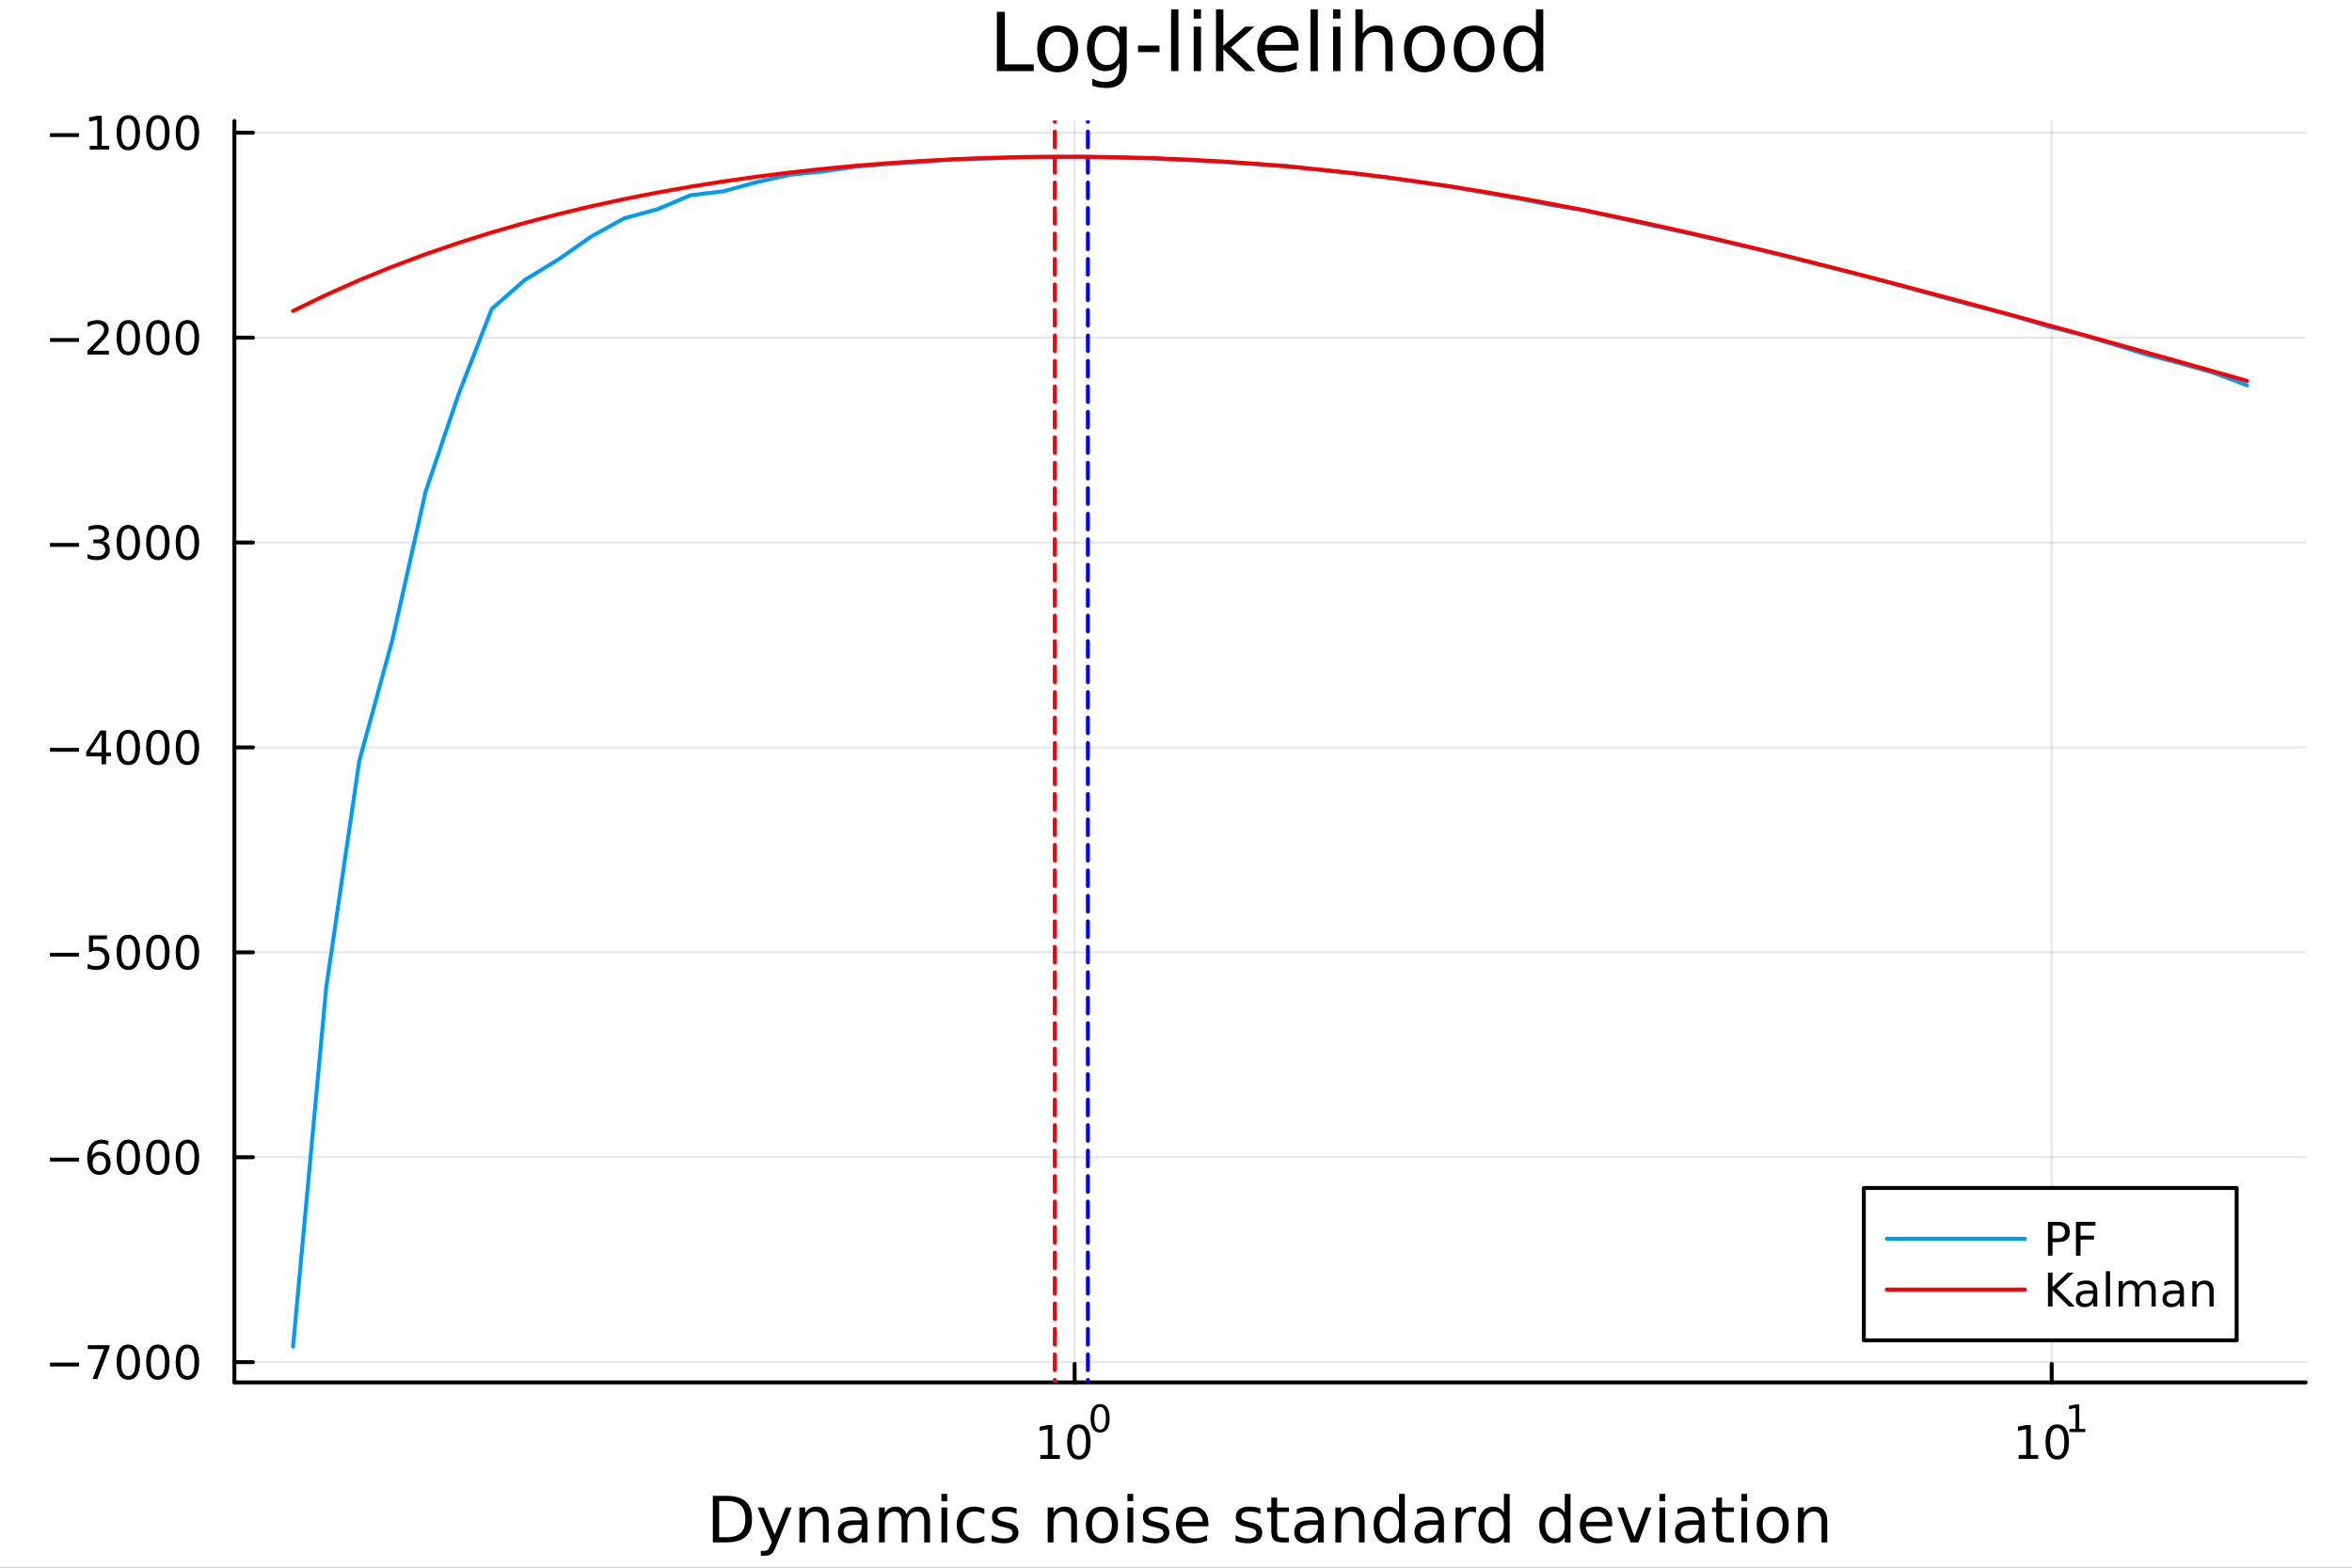 <?xml version="1.0" encoding="utf-8"?>
<svg xmlns="http://www.w3.org/2000/svg" xmlns:xlink="http://www.w3.org/1999/xlink" width="600" height="400" viewBox="0 0 2400 1600">
<rect x="0" y="0" width="2400" height="1600" fill="#333333" stroke="none"/>
<defs>
  <clipPath id="clip390">
    <rect x="0" y="0" width="2400" height="1600"/>
  </clipPath>
</defs>
<path clip-path="url(#clip390)" d="M0 1600 L2400 1600 L2400 0 L0 0  Z" fill="#ffffff" fill-rule="evenodd" fill-opacity="1"/>
<defs>
  <clipPath id="clip391">
    <rect x="480" y="0" width="1681" height="1600"/>
  </clipPath>
</defs>
<path clip-path="url(#clip390)" d="M239.19 1410.9 L2352.76 1410.9 L2352.76 123.472 L239.19 123.472  Z" fill="#ffffff" fill-rule="evenodd" fill-opacity="1"/>
<defs>
  <clipPath id="clip392">
    <rect x="239" y="123" width="2115" height="1288"/>
  </clipPath>
</defs>
<polyline clip-path="url(#clip392)" style="stroke:#000000; stroke-linecap:round; stroke-linejoin:round; stroke-width:2; stroke-opacity:0.1; fill:none" points="1096.58,1410.9 1096.58,123.472 "/>
<polyline clip-path="url(#clip392)" style="stroke:#000000; stroke-linecap:round; stroke-linejoin:round; stroke-width:2; stroke-opacity:0.1; fill:none" points="2093.55,1410.9 2093.55,123.472 "/>
<polyline clip-path="url(#clip392)" style="stroke:#000000; stroke-linecap:round; stroke-linejoin:round; stroke-width:2; stroke-opacity:0.1; fill:none" points="239.19,1390.21 2352.76,1390.21 "/>
<polyline clip-path="url(#clip392)" style="stroke:#000000; stroke-linecap:round; stroke-linejoin:round; stroke-width:2; stroke-opacity:0.1; fill:none" points="239.19,1181.09 2352.76,1181.09 "/>
<polyline clip-path="url(#clip392)" style="stroke:#000000; stroke-linecap:round; stroke-linejoin:round; stroke-width:2; stroke-opacity:0.1; fill:none" points="239.19,971.961 2352.76,971.961 "/>
<polyline clip-path="url(#clip392)" style="stroke:#000000; stroke-linecap:round; stroke-linejoin:round; stroke-width:2; stroke-opacity:0.1; fill:none" points="239.19,762.834 2352.76,762.834 "/>
<polyline clip-path="url(#clip392)" style="stroke:#000000; stroke-linecap:round; stroke-linejoin:round; stroke-width:2; stroke-opacity:0.1; fill:none" points="239.19,553.707 2352.76,553.707 "/>
<polyline clip-path="url(#clip392)" style="stroke:#000000; stroke-linecap:round; stroke-linejoin:round; stroke-width:2; stroke-opacity:0.1; fill:none" points="239.19,344.58 2352.76,344.58 "/>
<polyline clip-path="url(#clip392)" style="stroke:#000000; stroke-linecap:round; stroke-linejoin:round; stroke-width:2; stroke-opacity:0.1; fill:none" points="239.19,135.454 2352.76,135.454 "/>
<polyline clip-path="url(#clip390)" style="stroke:#000000; stroke-linecap:round; stroke-linejoin:round; stroke-width:4; stroke-opacity:1; fill:none" points="239.19,1410.9 2352.76,1410.9 "/>
<polyline clip-path="url(#clip390)" style="stroke:#000000; stroke-linecap:round; stroke-linejoin:round; stroke-width:4; stroke-opacity:1; fill:none" points="1096.58,1410.9 1096.58,1392 "/>
<polyline clip-path="url(#clip390)" style="stroke:#000000; stroke-linecap:round; stroke-linejoin:round; stroke-width:4; stroke-opacity:1; fill:none" points="2093.55,1410.9 2093.55,1392 "/>
<path clip-path="url(#clip390)" d="M1061.56 1485.02 L1069.2 1485.02 L1069.2 1458.66 L1060.89 1460.32 L1060.89 1456.06 L1069.16 1454.4 L1073.83 1454.4 L1073.83 1485.02 L1081.47 1485.02 L1081.47 1488.96 L1061.56 1488.96 L1061.56 1485.02 Z" fill="#000000" fill-rule="nonzero" fill-opacity="1" /><path clip-path="url(#clip390)" d="M1100.91 1457.48 Q1097.3 1457.48 1095.47 1461.04 Q1093.67 1464.58 1093.67 1471.71 Q1093.67 1478.82 1095.47 1482.38 Q1097.3 1485.92 1100.91 1485.92 Q1104.55 1485.92 1106.35 1482.38 Q1108.18 1478.82 1108.18 1471.71 Q1108.18 1464.58 1106.35 1461.04 Q1104.55 1457.48 1100.91 1457.48 M1100.91 1453.77 Q1106.72 1453.77 1109.78 1458.38 Q1112.86 1462.96 1112.86 1471.71 Q1112.86 1480.44 1109.78 1485.04 Q1106.72 1489.63 1100.91 1489.63 Q1095.1 1489.63 1092.03 1485.04 Q1088.97 1480.44 1088.97 1471.71 Q1088.97 1462.96 1092.03 1458.38 Q1095.1 1453.77 1100.91 1453.77 Z" fill="#000000" fill-rule="nonzero" fill-opacity="1" /><path clip-path="url(#clip390)" d="M1122.56 1435.97 Q1119.63 1435.97 1118.14 1438.86 Q1116.68 1441.74 1116.68 1447.53 Q1116.68 1453.31 1118.14 1456.2 Q1119.63 1459.08 1122.56 1459.08 Q1125.52 1459.08 1126.98 1456.2 Q1128.47 1453.31 1128.47 1447.53 Q1128.47 1441.74 1126.98 1438.86 Q1125.52 1435.97 1122.56 1435.97 M1122.56 1432.96 Q1127.28 1432.96 1129.77 1436.7 Q1132.27 1440.43 1132.27 1447.53 Q1132.27 1454.62 1129.77 1458.37 Q1127.28 1462.09 1122.56 1462.09 Q1117.84 1462.09 1115.34 1458.37 Q1112.86 1454.62 1112.86 1447.53 Q1112.86 1440.43 1115.34 1436.7 Q1117.84 1432.96 1122.56 1432.96 Z" fill="#000000" fill-rule="nonzero" fill-opacity="1" /><path clip-path="url(#clip390)" d="M2059.87 1485.02 L2067.51 1485.02 L2067.51 1458.66 L2059.2 1460.32 L2059.2 1456.06 L2067.47 1454.4 L2072.14 1454.4 L2072.14 1485.02 L2079.78 1485.02 L2079.78 1488.96 L2059.87 1488.96 L2059.87 1485.02 Z" fill="#000000" fill-rule="nonzero" fill-opacity="1" /><path clip-path="url(#clip390)" d="M2099.22 1457.48 Q2095.61 1457.48 2093.78 1461.04 Q2091.98 1464.58 2091.98 1471.71 Q2091.98 1478.82 2093.78 1482.38 Q2095.61 1485.92 2099.22 1485.92 Q2102.86 1485.92 2104.66 1482.38 Q2106.49 1478.82 2106.49 1471.71 Q2106.49 1464.58 2104.66 1461.04 Q2102.86 1457.48 2099.22 1457.48 M2099.22 1453.77 Q2105.03 1453.77 2108.09 1458.38 Q2111.17 1462.96 2111.17 1471.71 Q2111.17 1480.44 2108.09 1485.04 Q2105.03 1489.63 2099.22 1489.63 Q2093.41 1489.63 2090.34 1485.04 Q2087.28 1480.44 2087.28 1471.71 Q2087.28 1462.96 2090.34 1458.38 Q2093.41 1453.77 2099.22 1453.77 Z" fill="#000000" fill-rule="nonzero" fill-opacity="1" /><path clip-path="url(#clip390)" d="M2111.71 1458.35 L2117.92 1458.35 L2117.92 1436.93 L2111.17 1438.28 L2111.17 1434.82 L2117.88 1433.47 L2121.68 1433.47 L2121.68 1458.35 L2127.89 1458.35 L2127.89 1461.55 L2111.71 1461.55 L2111.71 1458.35 Z" fill="#000000" fill-rule="nonzero" fill-opacity="1" /><path clip-path="url(#clip390)" d="M733.834 1531.95 L733.834 1568.9 L741.6 1568.9 Q751.435 1568.9 755.986 1564.45 Q760.569 1559.99 760.569 1550.38 Q760.569 1540.83 755.986 1536.4 Q751.435 1531.95 741.6 1531.95 L733.834 1531.95 M727.404 1526.67 L740.613 1526.67 Q754.427 1526.67 760.888 1532.43 Q767.349 1538.16 767.349 1550.38 Q767.349 1562.66 760.856 1568.42 Q754.363 1574.19 740.613 1574.19 L727.404 1574.19 L727.404 1526.67 Z" fill="#000000" fill-rule="nonzero" fill-opacity="1" /><path clip-path="url(#clip390)" d="M792.175 1577.5 Q789.693 1583.86 787.337 1585.8 Q784.982 1587.74 781.035 1587.74 L776.356 1587.74 L776.356 1582.84 L779.794 1582.84 Q782.213 1582.84 783.55 1581.7 Q784.886 1580.55 786.51 1576.29 L787.56 1573.61 L773.142 1538.54 L779.348 1538.54 L790.488 1566.42 L801.628 1538.54 L807.835 1538.54 L792.175 1577.5 Z" fill="#000000" fill-rule="nonzero" fill-opacity="1" /><path clip-path="url(#clip390)" d="M845.552 1552.67 L845.552 1574.19 L839.695 1574.19 L839.695 1552.86 Q839.695 1547.8 837.722 1545.29 Q835.748 1542.77 831.802 1542.77 Q827.059 1542.77 824.322 1545.79 Q821.585 1548.82 821.585 1554.04 L821.585 1574.19 L815.696 1574.19 L815.696 1538.54 L821.585 1538.54 L821.585 1544.08 Q823.685 1540.86 826.518 1539.27 Q829.383 1537.68 833.107 1537.68 Q839.25 1537.68 842.401 1541.5 Q845.552 1545.29 845.552 1552.67 Z" fill="#000000" fill-rule="nonzero" fill-opacity="1" /><path clip-path="url(#clip390)" d="M873.433 1556.27 Q866.336 1556.27 863.598 1557.89 Q860.861 1559.51 860.861 1563.43 Q860.861 1566.55 862.898 1568.39 Q864.967 1570.21 868.5 1570.21 Q873.37 1570.21 876.298 1566.77 Q879.258 1563.3 879.258 1557.57 L879.258 1556.27 L873.433 1556.27 M885.115 1553.85 L885.115 1574.19 L879.258 1574.19 L879.258 1568.77 Q877.253 1572.02 874.261 1573.58 Q871.269 1575.11 866.94 1575.11 Q861.466 1575.11 858.219 1572.05 Q855.005 1568.97 855.005 1563.81 Q855.005 1557.79 859.015 1554.74 Q863.057 1551.68 871.046 1551.68 L879.258 1551.68 L879.258 1551.11 Q879.258 1547.07 876.584 1544.87 Q873.943 1542.64 869.137 1542.64 Q866.081 1542.64 863.185 1543.38 Q860.288 1544.11 857.615 1545.57 L857.615 1540.16 Q860.829 1538.92 863.853 1538.31 Q866.877 1537.68 869.741 1537.68 Q877.476 1537.68 881.295 1541.69 Q885.115 1545.7 885.115 1553.85 Z" fill="#000000" fill-rule="nonzero" fill-opacity="1" /><path clip-path="url(#clip390)" d="M924.932 1545.38 Q927.128 1541.43 930.184 1539.56 Q933.239 1537.68 937.377 1537.68 Q942.947 1537.68 945.971 1541.59 Q948.994 1545.48 948.994 1552.67 L948.994 1574.19 L943.106 1574.19 L943.106 1552.86 Q943.106 1547.74 941.292 1545.25 Q939.478 1542.77 935.754 1542.77 Q931.202 1542.77 928.56 1545.79 Q925.919 1548.82 925.919 1554.04 L925.919 1574.19 L920.03 1574.19 L920.03 1552.86 Q920.03 1547.7 918.216 1545.25 Q916.402 1542.77 912.614 1542.77 Q908.127 1542.77 905.485 1545.83 Q902.843 1548.85 902.843 1554.04 L902.843 1574.19 L896.955 1574.19 L896.955 1538.54 L902.843 1538.54 L902.843 1544.08 Q904.848 1540.8 907.649 1539.24 Q910.45 1537.68 914.301 1537.68 Q918.184 1537.68 920.89 1539.65 Q923.627 1541.62 924.932 1545.38 Z" fill="#000000" fill-rule="nonzero" fill-opacity="1" /><path clip-path="url(#clip390)" d="M960.675 1538.54 L966.532 1538.54 L966.532 1574.19 L960.675 1574.19 L960.675 1538.54 M960.675 1524.66 L966.532 1524.66 L966.532 1532.08 L960.675 1532.08 L960.675 1524.66 Z" fill="#000000" fill-rule="nonzero" fill-opacity="1" /><path clip-path="url(#clip390)" d="M1004.44 1539.91 L1004.44 1545.38 Q1001.96 1544.01 999.443 1543.34 Q996.96 1542.64 994.414 1542.64 Q988.716 1542.64 985.565 1546.27 Q982.414 1549.87 982.414 1556.39 Q982.414 1562.92 985.565 1566.55 Q988.716 1570.14 994.414 1570.14 Q996.96 1570.14 999.443 1569.47 Q1001.96 1568.77 1004.44 1567.41 L1004.44 1572.82 Q1001.99 1573.96 999.347 1574.54 Q996.737 1575.11 993.777 1575.11 Q985.725 1575.11 980.982 1570.05 Q976.24 1564.99 976.24 1556.39 Q976.24 1547.67 981.014 1542.68 Q985.82 1537.68 994.159 1537.68 Q996.865 1537.68 999.443 1538.25 Q1002.02 1538.79 1004.44 1539.91 Z" fill="#000000" fill-rule="nonzero" fill-opacity="1" /><path clip-path="url(#clip390)" d="M1037.35 1539.59 L1037.35 1545.13 Q1034.87 1543.85 1032.19 1543.22 Q1029.52 1542.58 1026.66 1542.58 Q1022.3 1542.58 1020.1 1543.92 Q1017.93 1545.25 1017.93 1547.93 Q1017.93 1549.96 1019.49 1551.14 Q1021.05 1552.29 1025.76 1553.34 L1027.77 1553.78 Q1034.01 1555.12 1036.62 1557.57 Q1039.26 1559.99 1039.26 1564.35 Q1039.26 1569.32 1035.31 1572.21 Q1031.4 1575.11 1024.52 1575.11 Q1021.66 1575.11 1018.54 1574.54 Q1015.45 1573.99 1012.01 1572.88 L1012.01 1566.83 Q1015.26 1568.52 1018.41 1569.38 Q1021.56 1570.21 1024.65 1570.21 Q1028.79 1570.21 1031.02 1568.81 Q1033.24 1567.37 1033.24 1564.8 Q1033.24 1562.41 1031.62 1561.14 Q1030.03 1559.86 1024.59 1558.68 L1022.55 1558.21 Q1017.11 1557.06 1014.69 1554.71 Q1012.27 1552.32 1012.27 1548.18 Q1012.27 1543.15 1015.83 1540.42 Q1019.4 1537.68 1025.96 1537.68 Q1029.2 1537.68 1032.07 1538.16 Q1034.93 1538.63 1037.35 1539.59 Z" fill="#000000" fill-rule="nonzero" fill-opacity="1" /><path clip-path="url(#clip390)" d="M1098.94 1552.67 L1098.94 1574.19 L1093.08 1574.19 L1093.08 1552.86 Q1093.08 1547.8 1091.11 1545.29 Q1089.14 1542.77 1085.19 1542.77 Q1080.45 1542.77 1077.71 1545.79 Q1074.97 1548.82 1074.97 1554.04 L1074.97 1574.19 L1069.08 1574.19 L1069.08 1538.54 L1074.97 1538.54 L1074.97 1544.08 Q1077.07 1540.86 1079.91 1539.27 Q1082.77 1537.68 1086.49 1537.68 Q1092.64 1537.68 1095.79 1541.5 Q1098.94 1545.29 1098.94 1552.67 Z" fill="#000000" fill-rule="nonzero" fill-opacity="1" /><path clip-path="url(#clip390)" d="M1124.43 1542.64 Q1119.72 1542.64 1116.99 1546.34 Q1114.25 1550 1114.25 1556.39 Q1114.25 1562.79 1116.95 1566.48 Q1119.69 1570.14 1124.43 1570.14 Q1129.11 1570.14 1131.85 1566.45 Q1134.59 1562.76 1134.59 1556.39 Q1134.59 1550.06 1131.85 1546.37 Q1129.11 1542.64 1124.43 1542.64 M1124.43 1537.68 Q1132.07 1537.68 1136.43 1542.64 Q1140.79 1547.61 1140.79 1556.39 Q1140.79 1565.15 1136.43 1570.14 Q1132.07 1575.11 1124.43 1575.11 Q1116.76 1575.11 1112.4 1570.14 Q1108.07 1565.15 1108.07 1556.39 Q1108.07 1547.61 1112.4 1542.64 Q1116.76 1537.68 1124.43 1537.68 Z" fill="#000000" fill-rule="nonzero" fill-opacity="1" /><path clip-path="url(#clip390)" d="M1150.5 1538.54 L1156.36 1538.54 L1156.36 1574.19 L1150.5 1574.19 L1150.5 1538.54 M1150.5 1524.66 L1156.36 1524.66 L1156.36 1532.08 L1150.5 1532.08 L1150.5 1524.66 Z" fill="#000000" fill-rule="nonzero" fill-opacity="1" /><path clip-path="url(#clip390)" d="M1191.34 1539.59 L1191.34 1545.13 Q1188.85 1543.85 1186.18 1543.22 Q1183.51 1542.58 1180.64 1542.58 Q1176.28 1542.58 1174.09 1543.92 Q1171.92 1545.25 1171.92 1547.93 Q1171.92 1549.96 1173.48 1551.14 Q1175.04 1552.29 1179.75 1553.34 L1181.76 1553.78 Q1187.99 1555.12 1190.6 1557.57 Q1193.25 1559.99 1193.25 1564.35 Q1193.25 1569.32 1189.3 1572.21 Q1185.38 1575.11 1178.51 1575.11 Q1175.65 1575.11 1172.53 1574.54 Q1169.44 1573.99 1166 1572.88 L1166 1566.83 Q1169.25 1568.52 1172.4 1569.38 Q1175.55 1570.21 1178.64 1570.21 Q1182.77 1570.21 1185 1568.81 Q1187.23 1567.37 1187.23 1564.8 Q1187.23 1562.41 1185.61 1561.14 Q1184.02 1559.86 1178.57 1558.68 L1176.54 1558.21 Q1171.09 1557.06 1168.67 1554.71 Q1166.26 1552.32 1166.26 1548.18 Q1166.26 1543.15 1169.82 1540.42 Q1173.39 1537.68 1179.94 1537.68 Q1183.19 1537.68 1186.05 1538.16 Q1188.92 1538.63 1191.34 1539.59 Z" fill="#000000" fill-rule="nonzero" fill-opacity="1" /><path clip-path="url(#clip390)" d="M1233.06 1554.9 L1233.06 1557.76 L1206.14 1557.76 Q1206.52 1563.81 1209.77 1566.99 Q1213.04 1570.14 1218.87 1570.14 Q1222.24 1570.14 1225.39 1569.32 Q1228.58 1568.49 1231.7 1566.83 L1231.7 1572.37 Q1228.54 1573.71 1225.23 1574.41 Q1221.92 1575.11 1218.52 1575.11 Q1209.99 1575.11 1204.99 1570.14 Q1200.03 1565.18 1200.03 1556.71 Q1200.03 1547.96 1204.74 1542.83 Q1209.48 1537.68 1217.5 1537.68 Q1224.69 1537.68 1228.86 1542.33 Q1233.06 1546.94 1233.06 1554.9 M1227.21 1553.18 Q1227.14 1548.37 1224.5 1545.51 Q1221.89 1542.64 1217.56 1542.64 Q1212.66 1542.64 1209.7 1545.41 Q1206.77 1548.18 1206.33 1553.21 L1227.21 1553.18 Z" fill="#000000" fill-rule="nonzero" fill-opacity="1" /><path clip-path="url(#clip390)" d="M1286.12 1539.59 L1286.12 1545.13 Q1283.64 1543.85 1280.97 1543.22 Q1278.29 1542.58 1275.43 1542.58 Q1271.07 1542.58 1268.87 1543.92 Q1266.71 1545.25 1266.71 1547.93 Q1266.71 1549.96 1268.27 1551.14 Q1269.83 1552.29 1274.54 1553.34 L1276.54 1553.78 Q1282.78 1555.12 1285.39 1557.57 Q1288.03 1559.99 1288.03 1564.35 Q1288.03 1569.32 1284.09 1572.21 Q1280.17 1575.11 1273.3 1575.11 Q1270.43 1575.11 1267.31 1574.54 Q1264.22 1573.99 1260.79 1572.88 L1260.79 1566.83 Q1264.03 1568.52 1267.18 1569.38 Q1270.34 1570.21 1273.42 1570.21 Q1277.56 1570.21 1279.79 1568.81 Q1282.02 1567.37 1282.02 1564.8 Q1282.02 1562.41 1280.39 1561.14 Q1278.8 1559.86 1273.36 1558.68 L1271.32 1558.21 Q1265.88 1557.06 1263.46 1554.71 Q1261.04 1552.32 1261.04 1548.18 Q1261.04 1543.15 1264.61 1540.42 Q1268.17 1537.68 1274.73 1537.68 Q1277.97 1537.68 1280.84 1538.16 Q1283.7 1538.63 1286.12 1539.59 Z" fill="#000000" fill-rule="nonzero" fill-opacity="1" /><path clip-path="url(#clip390)" d="M1303.15 1528.42 L1303.15 1538.54 L1315.21 1538.54 L1315.21 1543.09 L1303.15 1543.09 L1303.15 1562.44 Q1303.15 1566.8 1304.33 1568.04 Q1305.54 1569.28 1309.2 1569.28 L1315.21 1569.28 L1315.21 1574.19 L1309.2 1574.19 Q1302.42 1574.19 1299.84 1571.67 Q1297.26 1569.12 1297.26 1562.44 L1297.26 1543.09 L1292.97 1543.09 L1292.97 1538.54 L1297.26 1538.54 L1297.26 1528.42 L1303.15 1528.42 Z" fill="#000000" fill-rule="nonzero" fill-opacity="1" /><path clip-path="url(#clip390)" d="M1339.12 1556.27 Q1332.02 1556.27 1329.28 1557.89 Q1326.54 1559.51 1326.54 1563.43 Q1326.54 1566.55 1328.58 1568.39 Q1330.65 1570.21 1334.18 1570.21 Q1339.05 1570.21 1341.98 1566.77 Q1344.94 1563.3 1344.94 1557.57 L1344.94 1556.27 L1339.12 1556.27 M1350.8 1553.85 L1350.8 1574.19 L1344.94 1574.19 L1344.94 1568.77 Q1342.94 1572.02 1339.94 1573.58 Q1336.95 1575.11 1332.62 1575.11 Q1327.15 1575.11 1323.9 1572.05 Q1320.69 1568.97 1320.69 1563.81 Q1320.69 1557.79 1324.7 1554.74 Q1328.74 1551.68 1336.73 1551.68 L1344.94 1551.68 L1344.94 1551.11 Q1344.94 1547.07 1342.27 1544.87 Q1339.63 1542.64 1334.82 1542.64 Q1331.76 1542.64 1328.87 1543.38 Q1325.97 1544.11 1323.3 1545.57 L1323.3 1540.16 Q1326.51 1538.92 1329.54 1538.31 Q1332.56 1537.68 1335.42 1537.68 Q1343.16 1537.68 1346.98 1541.69 Q1350.8 1545.7 1350.8 1553.85 Z" fill="#000000" fill-rule="nonzero" fill-opacity="1" /><path clip-path="url(#clip390)" d="M1392.49 1552.67 L1392.49 1574.19 L1386.64 1574.19 L1386.64 1552.86 Q1386.64 1547.8 1384.66 1545.29 Q1382.69 1542.77 1378.74 1542.77 Q1374 1542.77 1371.26 1545.79 Q1368.53 1548.82 1368.53 1554.04 L1368.53 1574.19 L1362.64 1574.19 L1362.64 1538.54 L1368.53 1538.54 L1368.53 1544.08 Q1370.63 1540.86 1373.46 1539.27 Q1376.32 1537.68 1380.05 1537.68 Q1386.19 1537.68 1389.34 1541.5 Q1392.49 1545.29 1392.49 1552.67 Z" fill="#000000" fill-rule="nonzero" fill-opacity="1" /><path clip-path="url(#clip390)" d="M1427.63 1543.95 L1427.63 1524.66 L1433.49 1524.66 L1433.49 1574.19 L1427.63 1574.19 L1427.63 1568.84 Q1425.79 1572.02 1422.95 1573.58 Q1420.15 1575.11 1416.21 1575.11 Q1409.74 1575.11 1405.67 1569.95 Q1401.63 1564.8 1401.63 1556.39 Q1401.63 1547.99 1405.67 1542.83 Q1409.74 1537.68 1416.21 1537.68 Q1420.15 1537.68 1422.95 1539.24 Q1425.79 1540.77 1427.63 1543.95 M1407.68 1556.39 Q1407.68 1562.85 1410.32 1566.55 Q1412.99 1570.21 1417.64 1570.21 Q1422.28 1570.21 1424.96 1566.55 Q1427.63 1562.85 1427.63 1556.39 Q1427.63 1549.93 1424.96 1546.27 Q1422.28 1542.58 1417.64 1542.58 Q1412.99 1542.58 1410.32 1546.27 Q1407.68 1549.93 1407.68 1556.39 Z" fill="#000000" fill-rule="nonzero" fill-opacity="1" /><path clip-path="url(#clip390)" d="M1461.75 1556.27 Q1454.65 1556.27 1451.92 1557.89 Q1449.18 1559.51 1449.18 1563.43 Q1449.18 1566.55 1451.22 1568.39 Q1453.29 1570.21 1456.82 1570.21 Q1461.69 1570.21 1464.62 1566.77 Q1467.58 1563.3 1467.58 1557.57 L1467.58 1556.27 L1461.75 1556.27 M1473.43 1553.85 L1473.43 1574.19 L1467.58 1574.19 L1467.58 1568.77 Q1465.57 1572.02 1462.58 1573.58 Q1459.59 1575.11 1455.26 1575.11 Q1449.78 1575.11 1446.54 1572.05 Q1443.32 1568.97 1443.32 1563.81 Q1443.32 1557.79 1447.33 1554.74 Q1451.38 1551.68 1459.36 1551.68 L1467.58 1551.68 L1467.58 1551.11 Q1467.58 1547.07 1464.9 1544.87 Q1462.26 1542.64 1457.46 1542.64 Q1454.4 1542.64 1451.5 1543.38 Q1448.61 1544.11 1445.93 1545.57 L1445.93 1540.16 Q1449.15 1538.92 1452.17 1538.31 Q1455.2 1537.68 1458.06 1537.68 Q1465.79 1537.68 1469.61 1541.69 Q1473.43 1545.7 1473.43 1553.85 Z" fill="#000000" fill-rule="nonzero" fill-opacity="1" /><path clip-path="url(#clip390)" d="M1506.15 1544.01 Q1505.17 1543.44 1503.99 1543.18 Q1502.84 1542.9 1501.44 1542.9 Q1496.48 1542.9 1493.8 1546.14 Q1491.16 1549.36 1491.16 1555.41 L1491.16 1574.19 L1485.27 1574.19 L1485.27 1538.54 L1491.16 1538.54 L1491.16 1544.08 Q1493.01 1540.83 1495.97 1539.27 Q1498.93 1537.68 1503.16 1537.68 Q1503.77 1537.68 1504.5 1537.77 Q1505.23 1537.84 1506.12 1538 L1506.15 1544.01 Z" fill="#000000" fill-rule="nonzero" fill-opacity="1" /><path clip-path="url(#clip390)" d="M1534.61 1543.95 L1534.61 1524.66 L1540.46 1524.66 L1540.46 1574.19 L1534.61 1574.19 L1534.61 1568.84 Q1532.76 1572.02 1529.93 1573.58 Q1527.13 1575.11 1523.18 1575.11 Q1516.72 1575.11 1512.65 1569.95 Q1508.6 1564.8 1508.6 1556.39 Q1508.6 1547.99 1512.65 1542.83 Q1516.72 1537.68 1523.18 1537.68 Q1527.13 1537.68 1529.93 1539.24 Q1532.76 1540.77 1534.61 1543.95 M1514.65 1556.39 Q1514.65 1562.85 1517.29 1566.55 Q1519.97 1570.21 1524.61 1570.21 Q1529.26 1570.21 1531.93 1566.55 Q1534.61 1562.85 1534.61 1556.39 Q1534.61 1549.93 1531.93 1546.27 Q1529.26 1542.58 1524.61 1542.58 Q1519.97 1542.58 1517.29 1546.27 Q1514.65 1549.93 1514.65 1556.39 Z" fill="#000000" fill-rule="nonzero" fill-opacity="1" /><path clip-path="url(#clip390)" d="M1596.71 1543.95 L1596.71 1524.66 L1602.56 1524.66 L1602.56 1574.19 L1596.71 1574.19 L1596.71 1568.84 Q1594.86 1572.02 1592.03 1573.58 Q1589.23 1575.11 1585.28 1575.11 Q1578.82 1575.11 1574.74 1569.95 Q1570.7 1564.8 1570.7 1556.39 Q1570.7 1547.99 1574.74 1542.83 Q1578.82 1537.68 1585.28 1537.68 Q1589.23 1537.68 1592.03 1539.24 Q1594.86 1540.77 1596.71 1543.95 M1576.75 1556.39 Q1576.75 1562.85 1579.39 1566.55 Q1582.06 1570.21 1586.71 1570.21 Q1591.36 1570.21 1594.03 1566.55 Q1596.71 1562.85 1596.71 1556.39 Q1596.71 1549.93 1594.03 1546.27 Q1591.36 1542.58 1586.71 1542.58 Q1582.06 1542.58 1579.39 1546.27 Q1576.75 1549.93 1576.75 1556.39 Z" fill="#000000" fill-rule="nonzero" fill-opacity="1" /><path clip-path="url(#clip390)" d="M1645.12 1554.9 L1645.12 1557.76 L1618.19 1557.76 Q1618.57 1563.81 1621.82 1566.99 Q1625.1 1570.14 1630.92 1570.14 Q1634.29 1570.14 1637.45 1569.32 Q1640.63 1568.49 1643.75 1566.83 L1643.75 1572.37 Q1640.6 1573.71 1637.29 1574.41 Q1633.98 1575.11 1630.57 1575.11 Q1622.04 1575.11 1617.04 1570.14 Q1612.08 1565.18 1612.08 1556.71 Q1612.08 1547.96 1616.79 1542.83 Q1621.53 1537.68 1629.55 1537.68 Q1636.75 1537.68 1640.91 1542.33 Q1645.12 1546.94 1645.12 1554.9 M1639.26 1553.18 Q1639.2 1548.37 1636.55 1545.51 Q1633.94 1542.64 1629.62 1542.64 Q1624.71 1542.64 1621.75 1545.41 Q1618.83 1548.18 1618.38 1553.21 L1639.26 1553.18 Z" fill="#000000" fill-rule="nonzero" fill-opacity="1" /><path clip-path="url(#clip390)" d="M1650.53 1538.54 L1656.73 1538.54 L1667.87 1568.46 L1679.01 1538.54 L1685.22 1538.54 L1671.85 1574.19 L1663.9 1574.19 L1650.53 1538.54 Z" fill="#000000" fill-rule="nonzero" fill-opacity="1" /><path clip-path="url(#clip390)" d="M1693.3 1538.54 L1699.16 1538.54 L1699.16 1574.19 L1693.3 1574.19 L1693.3 1538.54 M1693.3 1524.66 L1699.16 1524.66 L1699.16 1532.08 L1693.3 1532.08 L1693.3 1524.66 Z" fill="#000000" fill-rule="nonzero" fill-opacity="1" /><path clip-path="url(#clip390)" d="M1727.62 1556.27 Q1720.52 1556.27 1717.78 1557.89 Q1715.04 1559.51 1715.04 1563.43 Q1715.04 1566.55 1717.08 1568.39 Q1719.15 1570.21 1722.68 1570.21 Q1727.55 1570.21 1730.48 1566.77 Q1733.44 1563.3 1733.44 1557.57 L1733.44 1556.27 L1727.62 1556.27 M1739.3 1553.85 L1739.3 1574.19 L1733.44 1574.19 L1733.44 1568.77 Q1731.44 1572.02 1728.44 1573.58 Q1725.45 1575.11 1721.12 1575.11 Q1715.65 1575.11 1712.4 1572.05 Q1709.19 1568.97 1709.19 1563.81 Q1709.19 1557.79 1713.2 1554.74 Q1717.24 1551.68 1725.23 1551.68 L1733.44 1551.68 L1733.44 1551.11 Q1733.44 1547.07 1730.77 1544.87 Q1728.13 1542.64 1723.32 1542.64 Q1720.26 1542.64 1717.37 1543.38 Q1714.47 1544.11 1711.8 1545.57 L1711.8 1540.16 Q1715.01 1538.92 1718.04 1538.31 Q1721.06 1537.68 1723.92 1537.68 Q1731.66 1537.68 1735.48 1541.69 Q1739.3 1545.7 1739.3 1553.85 Z" fill="#000000" fill-rule="nonzero" fill-opacity="1" /><path clip-path="url(#clip390)" d="M1757.15 1528.42 L1757.15 1538.54 L1769.22 1538.54 L1769.22 1543.09 L1757.15 1543.09 L1757.15 1562.44 Q1757.15 1566.8 1758.33 1568.04 Q1759.54 1569.28 1763.2 1569.28 L1769.22 1569.28 L1769.22 1574.19 L1763.2 1574.19 Q1756.42 1574.19 1753.84 1571.67 Q1751.26 1569.12 1751.26 1562.44 L1751.26 1543.09 L1746.97 1543.09 L1746.97 1538.54 L1751.26 1538.54 L1751.26 1528.42 L1757.15 1528.42 Z" fill="#000000" fill-rule="nonzero" fill-opacity="1" /><path clip-path="url(#clip390)" d="M1776.92 1538.54 L1782.77 1538.54 L1782.77 1574.19 L1776.92 1574.19 L1776.92 1538.54 M1776.92 1524.66 L1782.77 1524.66 L1782.77 1532.08 L1776.92 1532.08 L1776.92 1524.66 Z" fill="#000000" fill-rule="nonzero" fill-opacity="1" /><path clip-path="url(#clip390)" d="M1808.84 1542.64 Q1804.13 1542.64 1801.39 1546.34 Q1798.66 1550 1798.66 1556.39 Q1798.66 1562.79 1801.36 1566.48 Q1804.1 1570.14 1808.84 1570.14 Q1813.52 1570.14 1816.26 1566.45 Q1819 1562.76 1819 1556.39 Q1819 1550.06 1816.26 1546.37 Q1813.52 1542.64 1808.84 1542.64 M1808.84 1537.68 Q1816.48 1537.68 1820.84 1542.64 Q1825.2 1547.61 1825.2 1556.39 Q1825.2 1565.15 1820.84 1570.14 Q1816.48 1575.11 1808.84 1575.11 Q1801.17 1575.11 1796.81 1570.14 Q1792.48 1565.15 1792.48 1556.39 Q1792.48 1547.61 1796.81 1542.64 Q1801.17 1537.68 1808.84 1537.68 Z" fill="#000000" fill-rule="nonzero" fill-opacity="1" /><path clip-path="url(#clip390)" d="M1864.54 1552.67 L1864.54 1574.19 L1858.69 1574.19 L1858.69 1552.86 Q1858.69 1547.8 1856.71 1545.29 Q1854.74 1542.77 1850.79 1542.77 Q1846.05 1542.77 1843.31 1545.79 Q1840.58 1548.82 1840.58 1554.04 L1840.58 1574.19 L1834.69 1574.19 L1834.69 1538.54 L1840.58 1538.54 L1840.58 1544.08 Q1842.68 1540.86 1845.51 1539.27 Q1848.37 1537.68 1852.1 1537.68 Q1858.24 1537.68 1861.39 1541.5 Q1864.54 1545.29 1864.54 1552.67 Z" fill="#000000" fill-rule="nonzero" fill-opacity="1" /><polyline clip-path="url(#clip390)" style="stroke:#000000; stroke-linecap:round; stroke-linejoin:round; stroke-width:4; stroke-opacity:1; fill:none" points="239.19,1410.9 239.19,123.472 "/>
<polyline clip-path="url(#clip390)" style="stroke:#000000; stroke-linecap:round; stroke-linejoin:round; stroke-width:4; stroke-opacity:1; fill:none" points="239.19,1390.21 258.088,1390.21 "/>
<polyline clip-path="url(#clip390)" style="stroke:#000000; stroke-linecap:round; stroke-linejoin:round; stroke-width:4; stroke-opacity:1; fill:none" points="239.19,1181.09 258.088,1181.09 "/>
<polyline clip-path="url(#clip390)" style="stroke:#000000; stroke-linecap:round; stroke-linejoin:round; stroke-width:4; stroke-opacity:1; fill:none" points="239.19,971.961 258.088,971.961 "/>
<polyline clip-path="url(#clip390)" style="stroke:#000000; stroke-linecap:round; stroke-linejoin:round; stroke-width:4; stroke-opacity:1; fill:none" points="239.19,762.834 258.088,762.834 "/>
<polyline clip-path="url(#clip390)" style="stroke:#000000; stroke-linecap:round; stroke-linejoin:round; stroke-width:4; stroke-opacity:1; fill:none" points="239.19,553.707 258.088,553.707 "/>
<polyline clip-path="url(#clip390)" style="stroke:#000000; stroke-linecap:round; stroke-linejoin:round; stroke-width:4; stroke-opacity:1; fill:none" points="239.19,344.58 258.088,344.58 "/>
<polyline clip-path="url(#clip390)" style="stroke:#000000; stroke-linecap:round; stroke-linejoin:round; stroke-width:4; stroke-opacity:1; fill:none" points="239.19,135.454 258.088,135.454 "/>
<path clip-path="url(#clip390)" d="M50.992 1390.67 L80.668 1390.67 L80.668 1394.6 L50.992 1394.6 L50.992 1390.67 Z" fill="#000000" fill-rule="nonzero" fill-opacity="1" /><path clip-path="url(#clip390)" d="M89.58 1372.93 L111.802 1372.93 L111.802 1374.92 L99.256 1407.49 L94.371 1407.49 L106.177 1376.87 L89.58 1376.87 L89.58 1372.93 Z" fill="#000000" fill-rule="nonzero" fill-opacity="1" /><path clip-path="url(#clip390)" d="M130.922 1376.01 Q127.311 1376.01 125.482 1379.58 Q123.677 1383.12 123.677 1390.25 Q123.677 1397.36 125.482 1400.92 Q127.311 1404.46 130.922 1404.46 Q134.556 1404.46 136.362 1400.92 Q138.191 1397.36 138.191 1390.25 Q138.191 1383.12 136.362 1379.58 Q134.556 1376.01 130.922 1376.01 M130.922 1372.31 Q136.732 1372.31 139.788 1376.92 Q142.867 1381.5 142.867 1390.25 Q142.867 1398.98 139.788 1403.58 Q136.732 1408.17 130.922 1408.17 Q125.112 1408.17 122.033 1403.58 Q118.978 1398.98 118.978 1390.25 Q118.978 1381.5 122.033 1376.92 Q125.112 1372.31 130.922 1372.31 Z" fill="#000000" fill-rule="nonzero" fill-opacity="1" /><path clip-path="url(#clip390)" d="M161.084 1376.01 Q157.473 1376.01 155.644 1379.58 Q153.839 1383.12 153.839 1390.25 Q153.839 1397.36 155.644 1400.92 Q157.473 1404.46 161.084 1404.46 Q164.718 1404.46 166.524 1400.92 Q168.353 1397.36 168.353 1390.25 Q168.353 1383.12 166.524 1379.58 Q164.718 1376.01 161.084 1376.01 M161.084 1372.31 Q166.894 1372.31 169.95 1376.92 Q173.029 1381.5 173.029 1390.25 Q173.029 1398.98 169.95 1403.58 Q166.894 1408.17 161.084 1408.17 Q155.274 1408.17 152.195 1403.58 Q149.14 1398.98 149.14 1390.25 Q149.14 1381.5 152.195 1376.92 Q155.274 1372.31 161.084 1372.31 Z" fill="#000000" fill-rule="nonzero" fill-opacity="1" /><path clip-path="url(#clip390)" d="M191.246 1376.01 Q187.635 1376.01 185.806 1379.58 Q184.001 1383.12 184.001 1390.25 Q184.001 1397.36 185.806 1400.92 Q187.635 1404.46 191.246 1404.46 Q194.88 1404.46 196.686 1400.92 Q198.514 1397.36 198.514 1390.25 Q198.514 1383.12 196.686 1379.58 Q194.88 1376.01 191.246 1376.01 M191.246 1372.31 Q197.056 1372.31 200.112 1376.92 Q203.19 1381.5 203.19 1390.25 Q203.19 1398.98 200.112 1403.58 Q197.056 1408.17 191.246 1408.17 Q185.436 1408.17 182.357 1403.58 Q179.302 1398.98 179.302 1390.25 Q179.302 1381.5 182.357 1376.92 Q185.436 1372.31 191.246 1372.31 Z" fill="#000000" fill-rule="nonzero" fill-opacity="1" /><path clip-path="url(#clip390)" d="M50.992 1181.54 L80.668 1181.54 L80.668 1185.47 L50.992 1185.47 L50.992 1181.54 Z" fill="#000000" fill-rule="nonzero" fill-opacity="1" /><path clip-path="url(#clip390)" d="M101.339 1179.22 Q98.191 1179.22 96.339 1181.38 Q94.51 1183.53 94.51 1187.28 Q94.51 1191.01 96.339 1193.18 Q98.191 1195.33 101.339 1195.33 Q104.487 1195.33 106.316 1193.18 Q108.168 1191.01 108.168 1187.28 Q108.168 1183.53 106.316 1181.38 Q104.487 1179.22 101.339 1179.22 M110.621 1164.57 L110.621 1168.83 Q108.862 1168 107.057 1167.56 Q105.274 1167.12 103.515 1167.12 Q98.885 1167.12 96.432 1170.24 Q94.001 1173.37 93.654 1179.69 Q95.02 1177.67 97.08 1176.61 Q99.14 1175.52 101.617 1175.52 Q106.825 1175.52 109.834 1178.69 Q112.867 1181.84 112.867 1187.28 Q112.867 1192.6 109.719 1195.82 Q106.571 1199.04 101.339 1199.04 Q95.344 1199.04 92.172 1194.46 Q89.001 1189.85 89.001 1181.12 Q89.001 1172.93 92.89 1168.07 Q96.779 1163.18 103.33 1163.18 Q105.089 1163.18 106.871 1163.53 Q108.677 1163.88 110.621 1164.57 Z" fill="#000000" fill-rule="nonzero" fill-opacity="1" /><path clip-path="url(#clip390)" d="M130.922 1166.89 Q127.311 1166.89 125.482 1170.45 Q123.677 1173.99 123.677 1181.12 Q123.677 1188.23 125.482 1191.79 Q127.311 1195.33 130.922 1195.33 Q134.556 1195.33 136.362 1191.79 Q138.191 1188.23 138.191 1181.12 Q138.191 1173.99 136.362 1170.45 Q134.556 1166.89 130.922 1166.89 M130.922 1163.18 Q136.732 1163.18 139.788 1167.79 Q142.867 1172.37 142.867 1181.12 Q142.867 1189.85 139.788 1194.46 Q136.732 1199.04 130.922 1199.04 Q125.112 1199.04 122.033 1194.46 Q118.978 1189.85 118.978 1181.12 Q118.978 1172.37 122.033 1167.79 Q125.112 1163.18 130.922 1163.18 Z" fill="#000000" fill-rule="nonzero" fill-opacity="1" /><path clip-path="url(#clip390)" d="M161.084 1166.89 Q157.473 1166.89 155.644 1170.45 Q153.839 1173.99 153.839 1181.12 Q153.839 1188.23 155.644 1191.79 Q157.473 1195.33 161.084 1195.33 Q164.718 1195.33 166.524 1191.79 Q168.353 1188.23 168.353 1181.12 Q168.353 1173.99 166.524 1170.45 Q164.718 1166.89 161.084 1166.89 M161.084 1163.18 Q166.894 1163.18 169.95 1167.79 Q173.029 1172.37 173.029 1181.12 Q173.029 1189.85 169.95 1194.46 Q166.894 1199.04 161.084 1199.04 Q155.274 1199.04 152.195 1194.46 Q149.14 1189.85 149.14 1181.12 Q149.14 1172.37 152.195 1167.79 Q155.274 1163.18 161.084 1163.18 Z" fill="#000000" fill-rule="nonzero" fill-opacity="1" /><path clip-path="url(#clip390)" d="M191.246 1166.89 Q187.635 1166.89 185.806 1170.45 Q184.001 1173.99 184.001 1181.12 Q184.001 1188.23 185.806 1191.79 Q187.635 1195.33 191.246 1195.33 Q194.88 1195.33 196.686 1191.79 Q198.514 1188.23 198.514 1181.12 Q198.514 1173.99 196.686 1170.45 Q194.88 1166.89 191.246 1166.89 M191.246 1163.18 Q197.056 1163.18 200.112 1167.79 Q203.19 1172.37 203.19 1181.12 Q203.19 1189.85 200.112 1194.46 Q197.056 1199.04 191.246 1199.04 Q185.436 1199.04 182.357 1194.46 Q179.302 1189.85 179.302 1181.12 Q179.302 1172.37 182.357 1167.79 Q185.436 1163.18 191.246 1163.18 Z" fill="#000000" fill-rule="nonzero" fill-opacity="1" /><path clip-path="url(#clip390)" d="M50.992 972.412 L80.668 972.412 L80.668 976.347 L50.992 976.347 L50.992 972.412 Z" fill="#000000" fill-rule="nonzero" fill-opacity="1" /><path clip-path="url(#clip390)" d="M90.807 954.681 L109.163 954.681 L109.163 958.616 L95.089 958.616 L95.089 967.088 Q96.108 966.741 97.126 966.579 Q98.145 966.393 99.163 966.393 Q104.95 966.393 108.33 969.565 Q111.709 972.736 111.709 978.153 Q111.709 983.731 108.237 986.833 Q104.765 989.912 98.446 989.912 Q96.27 989.912 94.001 989.542 Q91.756 989.171 89.348 988.43 L89.348 983.731 Q91.432 984.866 93.654 985.421 Q95.876 985.977 98.353 985.977 Q102.358 985.977 104.696 983.87 Q107.033 981.764 107.033 978.153 Q107.033 974.542 104.696 972.435 Q102.358 970.329 98.353 970.329 Q96.478 970.329 94.603 970.745 Q92.751 971.162 90.807 972.042 L90.807 954.681 Z" fill="#000000" fill-rule="nonzero" fill-opacity="1" /><path clip-path="url(#clip390)" d="M130.922 957.759 Q127.311 957.759 125.482 961.324 Q123.677 964.866 123.677 971.995 Q123.677 979.102 125.482 982.667 Q127.311 986.208 130.922 986.208 Q134.556 986.208 136.362 982.667 Q138.191 979.102 138.191 971.995 Q138.191 964.866 136.362 961.324 Q134.556 957.759 130.922 957.759 M130.922 954.056 Q136.732 954.056 139.788 958.662 Q142.867 963.245 142.867 971.995 Q142.867 980.722 139.788 985.329 Q136.732 989.912 130.922 989.912 Q125.112 989.912 122.033 985.329 Q118.978 980.722 118.978 971.995 Q118.978 963.245 122.033 958.662 Q125.112 954.056 130.922 954.056 Z" fill="#000000" fill-rule="nonzero" fill-opacity="1" /><path clip-path="url(#clip390)" d="M161.084 957.759 Q157.473 957.759 155.644 961.324 Q153.839 964.866 153.839 971.995 Q153.839 979.102 155.644 982.667 Q157.473 986.208 161.084 986.208 Q164.718 986.208 166.524 982.667 Q168.353 979.102 168.353 971.995 Q168.353 964.866 166.524 961.324 Q164.718 957.759 161.084 957.759 M161.084 954.056 Q166.894 954.056 169.95 958.662 Q173.029 963.245 173.029 971.995 Q173.029 980.722 169.95 985.329 Q166.894 989.912 161.084 989.912 Q155.274 989.912 152.195 985.329 Q149.14 980.722 149.14 971.995 Q149.14 963.245 152.195 958.662 Q155.274 954.056 161.084 954.056 Z" fill="#000000" fill-rule="nonzero" fill-opacity="1" /><path clip-path="url(#clip390)" d="M191.246 957.759 Q187.635 957.759 185.806 961.324 Q184.001 964.866 184.001 971.995 Q184.001 979.102 185.806 982.667 Q187.635 986.208 191.246 986.208 Q194.88 986.208 196.686 982.667 Q198.514 979.102 198.514 971.995 Q198.514 964.866 196.686 961.324 Q194.88 957.759 191.246 957.759 M191.246 954.056 Q197.056 954.056 200.112 958.662 Q203.19 963.245 203.19 971.995 Q203.19 980.722 200.112 985.329 Q197.056 989.912 191.246 989.912 Q185.436 989.912 182.357 985.329 Q179.302 980.722 179.302 971.995 Q179.302 963.245 182.357 958.662 Q185.436 954.056 191.246 954.056 Z" fill="#000000" fill-rule="nonzero" fill-opacity="1" /><path clip-path="url(#clip390)" d="M50.992 763.285 L80.668 763.285 L80.668 767.22 L50.992 767.22 L50.992 763.285 Z" fill="#000000" fill-rule="nonzero" fill-opacity="1" /><path clip-path="url(#clip390)" d="M103.608 749.628 L91.802 768.077 L103.608 768.077 L103.608 749.628 M102.381 745.554 L108.26 745.554 L108.26 768.077 L113.191 768.077 L113.191 771.966 L108.26 771.966 L108.26 780.114 L103.608 780.114 L103.608 771.966 L88.006 771.966 L88.006 767.452 L102.381 745.554 Z" fill="#000000" fill-rule="nonzero" fill-opacity="1" /><path clip-path="url(#clip390)" d="M130.922 748.633 Q127.311 748.633 125.482 752.197 Q123.677 755.739 123.677 762.869 Q123.677 769.975 125.482 773.54 Q127.311 777.081 130.922 777.081 Q134.556 777.081 136.362 773.54 Q138.191 769.975 138.191 762.869 Q138.191 755.739 136.362 752.197 Q134.556 748.633 130.922 748.633 M130.922 744.929 Q136.732 744.929 139.788 749.535 Q142.867 754.119 142.867 762.869 Q142.867 771.595 139.788 776.202 Q136.732 780.785 130.922 780.785 Q125.112 780.785 122.033 776.202 Q118.978 771.595 118.978 762.869 Q118.978 754.119 122.033 749.535 Q125.112 744.929 130.922 744.929 Z" fill="#000000" fill-rule="nonzero" fill-opacity="1" /><path clip-path="url(#clip390)" d="M161.084 748.633 Q157.473 748.633 155.644 752.197 Q153.839 755.739 153.839 762.869 Q153.839 769.975 155.644 773.54 Q157.473 777.081 161.084 777.081 Q164.718 777.081 166.524 773.54 Q168.353 769.975 168.353 762.869 Q168.353 755.739 166.524 752.197 Q164.718 748.633 161.084 748.633 M161.084 744.929 Q166.894 744.929 169.95 749.535 Q173.029 754.119 173.029 762.869 Q173.029 771.595 169.95 776.202 Q166.894 780.785 161.084 780.785 Q155.274 780.785 152.195 776.202 Q149.14 771.595 149.14 762.869 Q149.14 754.119 152.195 749.535 Q155.274 744.929 161.084 744.929 Z" fill="#000000" fill-rule="nonzero" fill-opacity="1" /><path clip-path="url(#clip390)" d="M191.246 748.633 Q187.635 748.633 185.806 752.197 Q184.001 755.739 184.001 762.869 Q184.001 769.975 185.806 773.54 Q187.635 777.081 191.246 777.081 Q194.88 777.081 196.686 773.54 Q198.514 769.975 198.514 762.869 Q198.514 755.739 196.686 752.197 Q194.88 748.633 191.246 748.633 M191.246 744.929 Q197.056 744.929 200.112 749.535 Q203.19 754.119 203.19 762.869 Q203.19 771.595 200.112 776.202 Q197.056 780.785 191.246 780.785 Q185.436 780.785 182.357 776.202 Q179.302 771.595 179.302 762.869 Q179.302 754.119 182.357 749.535 Q185.436 744.929 191.246 744.929 Z" fill="#000000" fill-rule="nonzero" fill-opacity="1" /><path clip-path="url(#clip390)" d="M50.992 554.159 L80.668 554.159 L80.668 558.094 L50.992 558.094 L50.992 554.159 Z" fill="#000000" fill-rule="nonzero" fill-opacity="1" /><path clip-path="url(#clip390)" d="M104.927 552.353 Q108.283 553.071 110.158 555.339 Q112.057 557.608 112.057 560.941 Q112.057 566.057 108.538 568.857 Q105.02 571.658 98.538 571.658 Q96.362 571.658 94.047 571.219 Q91.756 570.802 89.302 569.945 L89.302 565.432 Q91.246 566.566 93.561 567.145 Q95.876 567.723 98.399 567.723 Q102.797 567.723 105.089 565.987 Q107.404 564.251 107.404 560.941 Q107.404 557.885 105.251 556.172 Q103.121 554.436 99.302 554.436 L95.274 554.436 L95.274 550.594 L99.487 550.594 Q102.936 550.594 104.765 549.228 Q106.594 547.839 106.594 545.247 Q106.594 542.584 104.696 541.172 Q102.821 539.737 99.302 539.737 Q97.381 539.737 95.182 540.154 Q92.983 540.571 90.344 541.45 L90.344 537.284 Q93.006 536.543 95.321 536.172 Q97.659 535.802 99.719 535.802 Q105.043 535.802 108.145 538.233 Q111.246 540.64 111.246 544.76 Q111.246 547.631 109.603 549.621 Q107.959 551.589 104.927 552.353 Z" fill="#000000" fill-rule="nonzero" fill-opacity="1" /><path clip-path="url(#clip390)" d="M130.922 539.506 Q127.311 539.506 125.482 543.071 Q123.677 546.612 123.677 553.742 Q123.677 560.848 125.482 564.413 Q127.311 567.955 130.922 567.955 Q134.556 567.955 136.362 564.413 Q138.191 560.848 138.191 553.742 Q138.191 546.612 136.362 543.071 Q134.556 539.506 130.922 539.506 M130.922 535.802 Q136.732 535.802 139.788 540.409 Q142.867 544.992 142.867 553.742 Q142.867 562.469 139.788 567.075 Q136.732 571.658 130.922 571.658 Q125.112 571.658 122.033 567.075 Q118.978 562.469 118.978 553.742 Q118.978 544.992 122.033 540.409 Q125.112 535.802 130.922 535.802 Z" fill="#000000" fill-rule="nonzero" fill-opacity="1" /><path clip-path="url(#clip390)" d="M161.084 539.506 Q157.473 539.506 155.644 543.071 Q153.839 546.612 153.839 553.742 Q153.839 560.848 155.644 564.413 Q157.473 567.955 161.084 567.955 Q164.718 567.955 166.524 564.413 Q168.353 560.848 168.353 553.742 Q168.353 546.612 166.524 543.071 Q164.718 539.506 161.084 539.506 M161.084 535.802 Q166.894 535.802 169.95 540.409 Q173.029 544.992 173.029 553.742 Q173.029 562.469 169.95 567.075 Q166.894 571.658 161.084 571.658 Q155.274 571.658 152.195 567.075 Q149.14 562.469 149.14 553.742 Q149.14 544.992 152.195 540.409 Q155.274 535.802 161.084 535.802 Z" fill="#000000" fill-rule="nonzero" fill-opacity="1" /><path clip-path="url(#clip390)" d="M191.246 539.506 Q187.635 539.506 185.806 543.071 Q184.001 546.612 184.001 553.742 Q184.001 560.848 185.806 564.413 Q187.635 567.955 191.246 567.955 Q194.88 567.955 196.686 564.413 Q198.514 560.848 198.514 553.742 Q198.514 546.612 196.686 543.071 Q194.88 539.506 191.246 539.506 M191.246 535.802 Q197.056 535.802 200.112 540.409 Q203.19 544.992 203.19 553.742 Q203.19 562.469 200.112 567.075 Q197.056 571.658 191.246 571.658 Q185.436 571.658 182.357 567.075 Q179.302 562.469 179.302 553.742 Q179.302 544.992 182.357 540.409 Q185.436 535.802 191.246 535.802 Z" fill="#000000" fill-rule="nonzero" fill-opacity="1" /><path clip-path="url(#clip390)" d="M50.992 345.032 L80.668 345.032 L80.668 348.967 L50.992 348.967 L50.992 345.032 Z" fill="#000000" fill-rule="nonzero" fill-opacity="1" /><path clip-path="url(#clip390)" d="M94.788 357.925 L111.108 357.925 L111.108 361.86 L89.163 361.86 L89.163 357.925 Q91.825 355.171 96.409 350.541 Q101.015 345.888 102.196 344.546 Q104.441 342.023 105.321 340.286 Q106.223 338.527 106.223 336.837 Q106.223 334.083 104.279 332.347 Q102.358 330.611 99.256 330.611 Q97.057 330.611 94.603 331.374 Q92.172 332.138 89.395 333.689 L89.395 328.967 Q92.219 327.833 94.672 327.254 Q97.126 326.675 99.163 326.675 Q104.534 326.675 107.728 329.361 Q110.922 332.046 110.922 336.536 Q110.922 338.666 110.112 340.587 Q109.325 342.485 107.219 345.078 Q106.64 345.749 103.538 348.967 Q100.436 352.161 94.788 357.925 Z" fill="#000000" fill-rule="nonzero" fill-opacity="1" /><path clip-path="url(#clip390)" d="M130.922 330.379 Q127.311 330.379 125.482 333.944 Q123.677 337.486 123.677 344.615 Q123.677 351.722 125.482 355.286 Q127.311 358.828 130.922 358.828 Q134.556 358.828 136.362 355.286 Q138.191 351.722 138.191 344.615 Q138.191 337.486 136.362 333.944 Q134.556 330.379 130.922 330.379 M130.922 326.675 Q136.732 326.675 139.788 331.282 Q142.867 335.865 142.867 344.615 Q142.867 353.342 139.788 357.948 Q136.732 362.532 130.922 362.532 Q125.112 362.532 122.033 357.948 Q118.978 353.342 118.978 344.615 Q118.978 335.865 122.033 331.282 Q125.112 326.675 130.922 326.675 Z" fill="#000000" fill-rule="nonzero" fill-opacity="1" /><path clip-path="url(#clip390)" d="M161.084 330.379 Q157.473 330.379 155.644 333.944 Q153.839 337.486 153.839 344.615 Q153.839 351.722 155.644 355.286 Q157.473 358.828 161.084 358.828 Q164.718 358.828 166.524 355.286 Q168.353 351.722 168.353 344.615 Q168.353 337.486 166.524 333.944 Q164.718 330.379 161.084 330.379 M161.084 326.675 Q166.894 326.675 169.95 331.282 Q173.029 335.865 173.029 344.615 Q173.029 353.342 169.95 357.948 Q166.894 362.532 161.084 362.532 Q155.274 362.532 152.195 357.948 Q149.14 353.342 149.14 344.615 Q149.14 335.865 152.195 331.282 Q155.274 326.675 161.084 326.675 Z" fill="#000000" fill-rule="nonzero" fill-opacity="1" /><path clip-path="url(#clip390)" d="M191.246 330.379 Q187.635 330.379 185.806 333.944 Q184.001 337.486 184.001 344.615 Q184.001 351.722 185.806 355.286 Q187.635 358.828 191.246 358.828 Q194.88 358.828 196.686 355.286 Q198.514 351.722 198.514 344.615 Q198.514 337.486 196.686 333.944 Q194.88 330.379 191.246 330.379 M191.246 326.675 Q197.056 326.675 200.112 331.282 Q203.19 335.865 203.19 344.615 Q203.19 353.342 200.112 357.948 Q197.056 362.532 191.246 362.532 Q185.436 362.532 182.357 357.948 Q179.302 353.342 179.302 344.615 Q179.302 335.865 182.357 331.282 Q185.436 326.675 191.246 326.675 Z" fill="#000000" fill-rule="nonzero" fill-opacity="1" /><path clip-path="url(#clip390)" d="M50.992 135.905 L80.668 135.905 L80.668 139.84 L50.992 139.84 L50.992 135.905 Z" fill="#000000" fill-rule="nonzero" fill-opacity="1" /><path clip-path="url(#clip390)" d="M91.571 148.798 L99.21 148.798 L99.21 122.433 L90.899 124.1 L90.899 119.84 L99.163 118.174 L103.839 118.174 L103.839 148.798 L111.478 148.798 L111.478 152.734 L91.571 152.734 L91.571 148.798 Z" fill="#000000" fill-rule="nonzero" fill-opacity="1" /><path clip-path="url(#clip390)" d="M130.922 121.252 Q127.311 121.252 125.482 124.817 Q123.677 128.359 123.677 135.488 Q123.677 142.595 125.482 146.16 Q127.311 149.701 130.922 149.701 Q134.556 149.701 136.362 146.16 Q138.191 142.595 138.191 135.488 Q138.191 128.359 136.362 124.817 Q134.556 121.252 130.922 121.252 M130.922 117.549 Q136.732 117.549 139.788 122.155 Q142.867 126.738 142.867 135.488 Q142.867 144.215 139.788 148.822 Q136.732 153.405 130.922 153.405 Q125.112 153.405 122.033 148.822 Q118.978 144.215 118.978 135.488 Q118.978 126.738 122.033 122.155 Q125.112 117.549 130.922 117.549 Z" fill="#000000" fill-rule="nonzero" fill-opacity="1" /><path clip-path="url(#clip390)" d="M161.084 121.252 Q157.473 121.252 155.644 124.817 Q153.839 128.359 153.839 135.488 Q153.839 142.595 155.644 146.16 Q157.473 149.701 161.084 149.701 Q164.718 149.701 166.524 146.16 Q168.353 142.595 168.353 135.488 Q168.353 128.359 166.524 124.817 Q164.718 121.252 161.084 121.252 M161.084 117.549 Q166.894 117.549 169.95 122.155 Q173.029 126.738 173.029 135.488 Q173.029 144.215 169.95 148.822 Q166.894 153.405 161.084 153.405 Q155.274 153.405 152.195 148.822 Q149.14 144.215 149.14 135.488 Q149.14 126.738 152.195 122.155 Q155.274 117.549 161.084 117.549 Z" fill="#000000" fill-rule="nonzero" fill-opacity="1" /><path clip-path="url(#clip390)" d="M191.246 121.252 Q187.635 121.252 185.806 124.817 Q184.001 128.359 184.001 135.488 Q184.001 142.595 185.806 146.16 Q187.635 149.701 191.246 149.701 Q194.88 149.701 196.686 146.16 Q198.514 142.595 198.514 135.488 Q198.514 128.359 196.686 124.817 Q194.88 121.252 191.246 121.252 M191.246 117.549 Q197.056 117.549 200.112 122.155 Q203.19 126.738 203.19 135.488 Q203.19 144.215 200.112 148.822 Q197.056 153.405 191.246 153.405 Q185.436 153.405 182.357 148.822 Q179.302 144.215 179.302 135.488 Q179.302 126.738 182.357 122.155 Q185.436 117.549 191.246 117.549 Z" fill="#000000" fill-rule="nonzero" fill-opacity="1" /><path clip-path="url(#clip390)" d="M1017.21 12.096 L1025.39 12.096 L1025.39 65.689 L1054.84 65.689 L1054.84 72.576 L1017.21 72.576 L1017.21 12.096 Z" fill="#000000" fill-rule="nonzero" fill-opacity="1" /><path clip-path="url(#clip390)" d="M1079.23 32.431 Q1073.23 32.431 1069.75 37.131 Q1066.27 41.789 1066.27 49.931 Q1066.27 58.074 1069.71 62.773 Q1073.19 67.431 1079.23 67.431 Q1085.18 67.431 1088.67 62.732 Q1092.15 58.033 1092.15 49.931 Q1092.15 41.87 1088.67 37.171 Q1085.18 32.431 1079.23 32.431 M1079.23 26.112 Q1088.95 26.112 1094.5 32.431 Q1100.05 38.751 1100.05 49.931 Q1100.05 61.071 1094.5 67.431 Q1088.95 73.751 1079.23 73.751 Q1069.47 73.751 1063.92 67.431 Q1058.41 61.071 1058.41 49.931 Q1058.41 38.751 1063.92 32.431 Q1069.47 26.112 1079.23 26.112 Z" fill="#000000" fill-rule="nonzero" fill-opacity="1" /><path clip-path="url(#clip390)" d="M1142.26 49.364 Q1142.26 41.263 1138.9 36.806 Q1135.58 32.35 1129.54 32.35 Q1123.55 32.35 1120.18 36.806 Q1116.86 41.263 1116.86 49.364 Q1116.86 57.426 1120.18 61.882 Q1123.55 66.338 1129.54 66.338 Q1135.58 66.338 1138.9 61.882 Q1142.26 57.426 1142.26 49.364 M1149.72 66.945 Q1149.72 78.531 1144.57 84.162 Q1139.43 89.833 1128.81 89.833 Q1124.88 89.833 1121.4 89.225 Q1117.92 88.658 1114.63 87.443 L1114.63 80.192 Q1117.92 81.974 1121.12 82.825 Q1124.32 83.675 1127.64 83.675 Q1134.97 83.675 1138.62 79.827 Q1142.26 76.019 1142.26 68.282 L1142.26 64.596 Q1139.95 68.606 1136.35 70.591 Q1132.74 72.576 1127.72 72.576 Q1119.37 72.576 1114.27 66.216 Q1109.17 59.856 1109.17 49.364 Q1109.17 38.832 1114.27 32.472 Q1119.37 26.112 1127.72 26.112 Q1132.74 26.112 1136.35 28.097 Q1139.95 30.082 1142.26 34.092 L1142.26 27.206 L1149.72 27.206 L1149.72 66.945 Z" fill="#000000" fill-rule="nonzero" fill-opacity="1" /><path clip-path="url(#clip390)" d="M1161.3 46.529 L1183.14 46.529 L1183.14 53.172 L1161.3 53.172 L1161.3 46.529 Z" fill="#000000" fill-rule="nonzero" fill-opacity="1" /><path clip-path="url(#clip390)" d="M1195 9.544 L1202.46 9.544 L1202.46 72.576 L1195 72.576 L1195 9.544 Z" fill="#000000" fill-rule="nonzero" fill-opacity="1" /><path clip-path="url(#clip390)" d="M1218.05 27.206 L1225.51 27.206 L1225.51 72.576 L1218.05 72.576 L1218.05 27.206 M1218.05 9.544 L1225.51 9.544 L1225.51 18.983 L1218.05 18.983 L1218.05 9.544 Z" fill="#000000" fill-rule="nonzero" fill-opacity="1" /><path clip-path="url(#clip390)" d="M1240.82 9.544 L1248.31 9.544 L1248.31 46.772 L1270.55 27.206 L1280.07 27.206 L1256.01 48.433 L1281.09 72.576 L1271.36 72.576 L1248.31 50.418 L1248.31 72.576 L1240.82 72.576 L1240.82 9.544 Z" fill="#000000" fill-rule="nonzero" fill-opacity="1" /><path clip-path="url(#clip390)" d="M1325 48.028 L1325 51.673 L1290.73 51.673 Q1291.21 59.37 1295.35 63.421 Q1299.52 67.431 1306.93 67.431 Q1311.22 67.431 1315.24 66.378 Q1319.29 65.325 1323.26 63.218 L1323.26 70.267 Q1319.25 71.968 1315.03 72.86 Q1310.82 73.751 1306.49 73.751 Q1295.63 73.751 1289.27 67.431 Q1282.95 61.112 1282.95 50.337 Q1282.95 39.197 1288.94 32.675 Q1294.98 26.112 1305.19 26.112 Q1314.34 26.112 1319.65 32.026 Q1325 37.9 1325 48.028 M1317.54 45.84 Q1317.46 39.723 1314.1 36.077 Q1310.78 32.431 1305.27 32.431 Q1299.03 32.431 1295.26 35.956 Q1291.54 39.48 1290.97 45.88 L1317.54 45.84 Z" fill="#000000" fill-rule="nonzero" fill-opacity="1" /><path clip-path="url(#clip390)" d="M1337.23 9.544 L1344.69 9.544 L1344.69 72.576 L1337.23 72.576 L1337.23 9.544 Z" fill="#000000" fill-rule="nonzero" fill-opacity="1" /><path clip-path="url(#clip390)" d="M1360.28 27.206 L1367.73 27.206 L1367.73 72.576 L1360.28 72.576 L1360.28 27.206 M1360.28 9.544 L1367.73 9.544 L1367.73 18.983 L1360.28 18.983 L1360.28 9.544 Z" fill="#000000" fill-rule="nonzero" fill-opacity="1" /><path clip-path="url(#clip390)" d="M1421.04 45.192 L1421.04 72.576 L1413.59 72.576 L1413.59 45.435 Q1413.59 38.994 1411.08 35.794 Q1408.57 32.594 1403.54 32.594 Q1397.51 32.594 1394.03 36.442 Q1390.54 40.29 1390.54 46.934 L1390.54 72.576 L1383.05 72.576 L1383.05 9.544 L1390.54 9.544 L1390.54 34.254 Q1393.22 30.163 1396.82 28.138 Q1400.47 26.112 1405.21 26.112 Q1413.02 26.112 1417.03 30.973 Q1421.04 35.794 1421.04 45.192 Z" fill="#000000" fill-rule="nonzero" fill-opacity="1" /><path clip-path="url(#clip390)" d="M1453.49 32.431 Q1447.5 32.431 1444.01 37.131 Q1440.53 41.789 1440.53 49.931 Q1440.53 58.074 1443.97 62.773 Q1447.46 67.431 1453.49 67.431 Q1459.45 67.431 1462.93 62.732 Q1466.41 58.033 1466.41 49.931 Q1466.41 41.87 1462.93 37.171 Q1459.45 32.431 1453.49 32.431 M1453.49 26.112 Q1463.21 26.112 1468.76 32.431 Q1474.31 38.751 1474.31 49.931 Q1474.31 61.071 1468.76 67.431 Q1463.21 73.751 1453.49 73.751 Q1443.73 73.751 1438.18 67.431 Q1432.67 61.071 1432.67 49.931 Q1432.67 38.751 1438.18 32.431 Q1443.73 26.112 1453.49 26.112 Z" fill="#000000" fill-rule="nonzero" fill-opacity="1" /><path clip-path="url(#clip390)" d="M1504.25 32.431 Q1498.26 32.431 1494.77 37.131 Q1491.29 41.789 1491.29 49.931 Q1491.29 58.074 1494.73 62.773 Q1498.21 67.431 1504.25 67.431 Q1510.21 67.431 1513.69 62.732 Q1517.17 58.033 1517.17 49.931 Q1517.17 41.87 1513.69 37.171 Q1510.21 32.431 1504.25 32.431 M1504.25 26.112 Q1513.97 26.112 1519.52 32.431 Q1525.07 38.751 1525.07 49.931 Q1525.07 61.071 1519.52 67.431 Q1513.97 73.751 1504.25 73.751 Q1494.49 73.751 1488.94 67.431 Q1483.43 61.071 1483.43 49.931 Q1483.43 38.751 1488.94 32.431 Q1494.49 26.112 1504.25 26.112 Z" fill="#000000" fill-rule="nonzero" fill-opacity="1" /><path clip-path="url(#clip390)" d="M1567.28 34.092 L1567.28 9.544 L1574.74 9.544 L1574.74 72.576 L1567.28 72.576 L1567.28 65.77 Q1564.93 69.821 1561.33 71.806 Q1557.76 73.751 1552.74 73.751 Q1544.52 73.751 1539.33 67.188 Q1534.19 60.626 1534.19 49.931 Q1534.19 39.237 1539.33 32.675 Q1544.52 26.112 1552.74 26.112 Q1557.76 26.112 1561.33 28.097 Q1564.93 30.041 1567.28 34.092 M1541.88 49.931 Q1541.88 58.155 1545.25 62.854 Q1548.65 67.512 1554.56 67.512 Q1560.48 67.512 1563.88 62.854 Q1567.28 58.155 1567.28 49.931 Q1567.28 41.708 1563.88 37.05 Q1560.48 32.35 1554.56 32.35 Q1548.65 32.35 1545.25 37.05 Q1541.88 41.708 1541.88 49.931 Z" fill="#000000" fill-rule="nonzero" fill-opacity="1" /><polyline clip-path="url(#clip392)" style="stroke:#009af9; stroke-linecap:round; stroke-linejoin:round; stroke-width:4; stroke-opacity:1; fill:none" points="299.008,1374.46 332.804,1008.42 366.599,776.654 400.395,653.045 434.19,502.152 467.985,402.201 501.781,315.314 535.576,285.659 569.372,265.082 603.167,241.509 636.962,222.801 670.758,213.627 704.553,199.292 738.349,195.204 772.144,185.888 805.94,178.365 839.735,174.984 873.53,170.109 907.326,167.315 941.121,165.32 974.917,162.436 1008.71,161.848 1042.51,160.299 1076.3,160.188 1110.1,160.11 1143.89,161.034 1177.69,161.888 1211.48,163.438 1245.28,165.033 1279.08,167.378 1312.87,169.347 1346.67,173.324 1380.46,176.794 1414.26,180.894 1448.05,185.929 1481.85,190.68 1515.64,196.806 1549.44,202.683 1583.23,209.337 1617.03,214.543 1650.83,222.365 1684.62,229.73 1718.42,237.085 1752.21,244.77 1786.01,252.638 1819.8,260.605 1853.6,269.332 1887.39,277.728 1921.19,286.576 1954.98,295.973 1988.78,305.269 2022.57,313.992 2056.37,322.845 2090.17,333.298 2123.96,341.596 2157.76,351.769 2191.55,362.205 2225.35,370.953 2259.14,380.611 2292.94,393.251 "/>
<polyline clip-path="url(#clip392)" style="stroke:#0000ff; stroke-linecap:round; stroke-linejoin:round; stroke-width:4; stroke-opacity:1; fill:none" stroke-dasharray="16, 10" points="1110.1,2698.32 1110.1,-1163.95 "/>
<polyline clip-path="url(#clip392)" style="stroke:#ff0000; stroke-linecap:round; stroke-linejoin:round; stroke-width:4; stroke-opacity:1; fill:none" points="299.008,317.369 332.804,300.986 366.599,285.94 400.395,272.128 434.19,259.458 467.985,247.844 501.781,237.21 535.576,227.487 569.372,218.61 603.167,210.525 636.962,203.178 670.758,196.525 704.553,190.524 738.349,185.138 772.144,180.335 805.94,176.087 839.735,172.37 873.53,169.164 907.326,166.451 941.121,164.218 974.917,162.454 1008.71,161.152 1042.51,160.304 1076.3,159.909 1110.1,159.963 1143.89,160.468 1177.69,161.424 1211.48,162.834 1245.28,164.699 1279.08,167.021 1312.87,169.804 1346.67,173.045 1380.46,176.744 1414.26,180.896 1448.05,185.494 1481.85,190.527 1515.64,195.981 1549.44,201.84 1583.23,208.083 1617.03,214.688 1650.83,221.632 1684.62,228.889 1718.42,236.434 1752.21,244.241 1786.01,252.286 1819.8,260.544 1853.6,268.993 1887.39,277.611 1921.19,286.379 1954.98,295.279 1988.78,304.294 2022.57,313.411 2056.37,322.616 2090.17,331.898 2123.96,341.247 2157.76,350.653 2191.55,360.109 2225.35,369.608 2259.14,379.144 2292.94,388.712 "/>
<polyline clip-path="url(#clip392)" style="stroke:#ff0000; stroke-linecap:round; stroke-linejoin:round; stroke-width:4; stroke-opacity:1; fill:none" stroke-dasharray="16, 10" points="1076.3,2698.32 1076.3,-1163.95 "/>
<path clip-path="url(#clip390)" d="M1901.87 1367.98 L2282.3 1367.98 L2282.3 1212.46 L1901.87 1212.46  Z" fill="#ffffff" fill-rule="evenodd" fill-opacity="1"/>
<polyline clip-path="url(#clip390)" style="stroke:#000000; stroke-linecap:round; stroke-linejoin:round; stroke-width:4; stroke-opacity:1; fill:none" points="1901.87,1367.98 2282.3,1367.98 2282.3,1212.46 1901.87,1212.46 1901.87,1367.98 "/>
<polyline clip-path="url(#clip390)" style="stroke:#009af9; stroke-linecap:round; stroke-linejoin:round; stroke-width:4; stroke-opacity:1; fill:none" points="1925.36,1264.3 2066.26,1264.3 "/>
<path clip-path="url(#clip390)" d="M2094.42 1250.87 L2094.42 1263.85 L2100.3 1263.85 Q2103.57 1263.85 2105.35 1262.16 Q2107.13 1260.47 2107.13 1257.35 Q2107.13 1254.24 2105.35 1252.55 Q2103.57 1250.87 2100.3 1250.87 L2094.42 1250.87 M2089.75 1247.02 L2100.3 1247.02 Q2106.11 1247.02 2109.08 1249.66 Q2112.06 1252.28 2112.06 1257.35 Q2112.06 1262.46 2109.08 1265.08 Q2106.11 1267.69 2100.3 1267.69 L2094.42 1267.69 L2094.42 1281.58 L2089.75 1281.58 L2089.75 1247.02 Z" fill="#000000" fill-rule="nonzero" fill-opacity="1" /><path clip-path="url(#clip390)" d="M2118.33 1247.02 L2138.2 1247.02 L2138.2 1250.96 L2123.01 1250.96 L2123.01 1261.14 L2136.71 1261.14 L2136.71 1265.08 L2123.01 1265.08 L2123.01 1281.58 L2118.33 1281.58 L2118.33 1247.02 Z" fill="#000000" fill-rule="nonzero" fill-opacity="1" /><polyline clip-path="url(#clip390)" style="stroke:#ff0000; stroke-linecap:round; stroke-linejoin:round; stroke-width:4; stroke-opacity:1; fill:none" points="1925.36,1316.14 2066.26,1316.14 "/>
<path clip-path="url(#clip390)" d="M2089.75 1298.86 L2094.42 1298.86 L2094.42 1313.47 L2109.93 1298.86 L2115.95 1298.86 L2098.8 1314.97 L2117.18 1333.42 L2111.02 1333.42 L2094.42 1316.78 L2094.42 1333.42 L2089.75 1333.42 L2089.75 1298.86 Z" fill="#000000" fill-rule="nonzero" fill-opacity="1" /><path clip-path="url(#clip390)" d="M2131.6 1320.39 Q2126.44 1320.39 2124.45 1321.57 Q2122.45 1322.75 2122.45 1325.6 Q2122.45 1327.87 2123.94 1329.21 Q2125.44 1330.53 2128.01 1330.53 Q2131.55 1330.53 2133.68 1328.03 Q2135.83 1325.51 2135.83 1321.34 L2135.83 1320.39 L2131.6 1320.39 M2140.09 1318.63 L2140.09 1333.42 L2135.83 1333.42 L2135.83 1329.49 Q2134.38 1331.85 2132.2 1332.98 Q2130.02 1334.09 2126.88 1334.09 Q2122.89 1334.09 2120.53 1331.87 Q2118.2 1329.63 2118.2 1325.88 Q2118.2 1321.5 2121.11 1319.28 Q2124.05 1317.06 2129.86 1317.06 L2135.83 1317.06 L2135.83 1316.64 Q2135.83 1313.7 2133.89 1312.1 Q2131.97 1310.48 2128.47 1310.48 Q2126.25 1310.48 2124.14 1311.02 Q2122.04 1311.55 2120.09 1312.61 L2120.09 1308.68 Q2122.43 1307.77 2124.63 1307.33 Q2126.83 1306.87 2128.91 1306.87 Q2134.54 1306.87 2137.32 1309.79 Q2140.09 1312.71 2140.09 1318.63 Z" fill="#000000" fill-rule="nonzero" fill-opacity="1" /><path clip-path="url(#clip390)" d="M2148.87 1297.4 L2153.13 1297.4 L2153.13 1333.42 L2148.87 1333.42 L2148.87 1297.4 Z" fill="#000000" fill-rule="nonzero" fill-opacity="1" /><path clip-path="url(#clip390)" d="M2182.22 1312.47 Q2183.82 1309.6 2186.04 1308.24 Q2188.26 1306.87 2191.27 1306.87 Q2195.32 1306.87 2197.52 1309.72 Q2199.72 1312.54 2199.72 1317.77 L2199.72 1333.42 L2195.44 1333.42 L2195.44 1317.91 Q2195.44 1314.19 2194.12 1312.38 Q2192.8 1310.58 2190.09 1310.58 Q2186.78 1310.58 2184.86 1312.77 Q2182.94 1314.97 2182.94 1318.77 L2182.94 1333.42 L2178.66 1333.42 L2178.66 1317.91 Q2178.66 1314.16 2177.34 1312.38 Q2176.02 1310.58 2173.26 1310.58 Q2170 1310.58 2168.08 1312.8 Q2166.16 1315 2166.16 1318.77 L2166.16 1333.42 L2161.88 1333.42 L2161.88 1307.5 L2166.16 1307.5 L2166.16 1311.52 Q2167.62 1309.14 2169.65 1308.01 Q2171.69 1306.87 2174.49 1306.87 Q2177.32 1306.87 2179.28 1308.31 Q2181.27 1309.74 2182.22 1312.47 Z" fill="#000000" fill-rule="nonzero" fill-opacity="1" /><path clip-path="url(#clip390)" d="M2220 1320.39 Q2214.84 1320.39 2212.85 1321.57 Q2210.86 1322.75 2210.86 1325.6 Q2210.86 1327.87 2212.34 1329.21 Q2213.84 1330.53 2216.41 1330.53 Q2219.95 1330.53 2222.08 1328.03 Q2224.24 1325.51 2224.24 1321.34 L2224.24 1320.39 L2220 1320.39 M2228.5 1318.63 L2228.5 1333.42 L2224.24 1333.42 L2224.24 1329.49 Q2222.78 1331.85 2220.6 1332.98 Q2218.43 1334.09 2215.28 1334.09 Q2211.3 1334.09 2208.94 1331.87 Q2206.6 1329.63 2206.6 1325.88 Q2206.6 1321.5 2209.51 1319.28 Q2212.45 1317.06 2218.26 1317.06 L2224.24 1317.06 L2224.24 1316.64 Q2224.24 1313.7 2222.29 1312.1 Q2220.37 1310.48 2216.88 1310.48 Q2214.65 1310.48 2212.55 1311.02 Q2210.44 1311.55 2208.5 1312.61 L2208.5 1308.68 Q2210.83 1307.77 2213.03 1307.33 Q2215.23 1306.87 2217.32 1306.87 Q2222.94 1306.87 2225.72 1309.79 Q2228.5 1312.71 2228.5 1318.63 Z" fill="#000000" fill-rule="nonzero" fill-opacity="1" /><path clip-path="url(#clip390)" d="M2258.82 1317.77 L2258.82 1333.42 L2254.56 1333.42 L2254.56 1317.91 Q2254.56 1314.23 2253.13 1312.4 Q2251.69 1310.58 2248.82 1310.58 Q2245.37 1310.58 2243.38 1312.77 Q2241.39 1314.97 2241.39 1318.77 L2241.39 1333.42 L2237.11 1333.42 L2237.11 1307.5 L2241.39 1307.5 L2241.39 1311.52 Q2242.92 1309.19 2244.98 1308.03 Q2247.06 1306.87 2249.77 1306.87 Q2254.24 1306.87 2256.53 1309.65 Q2258.82 1312.4 2258.82 1317.77 Z" fill="#000000" fill-rule="nonzero" fill-opacity="1" /></svg>
